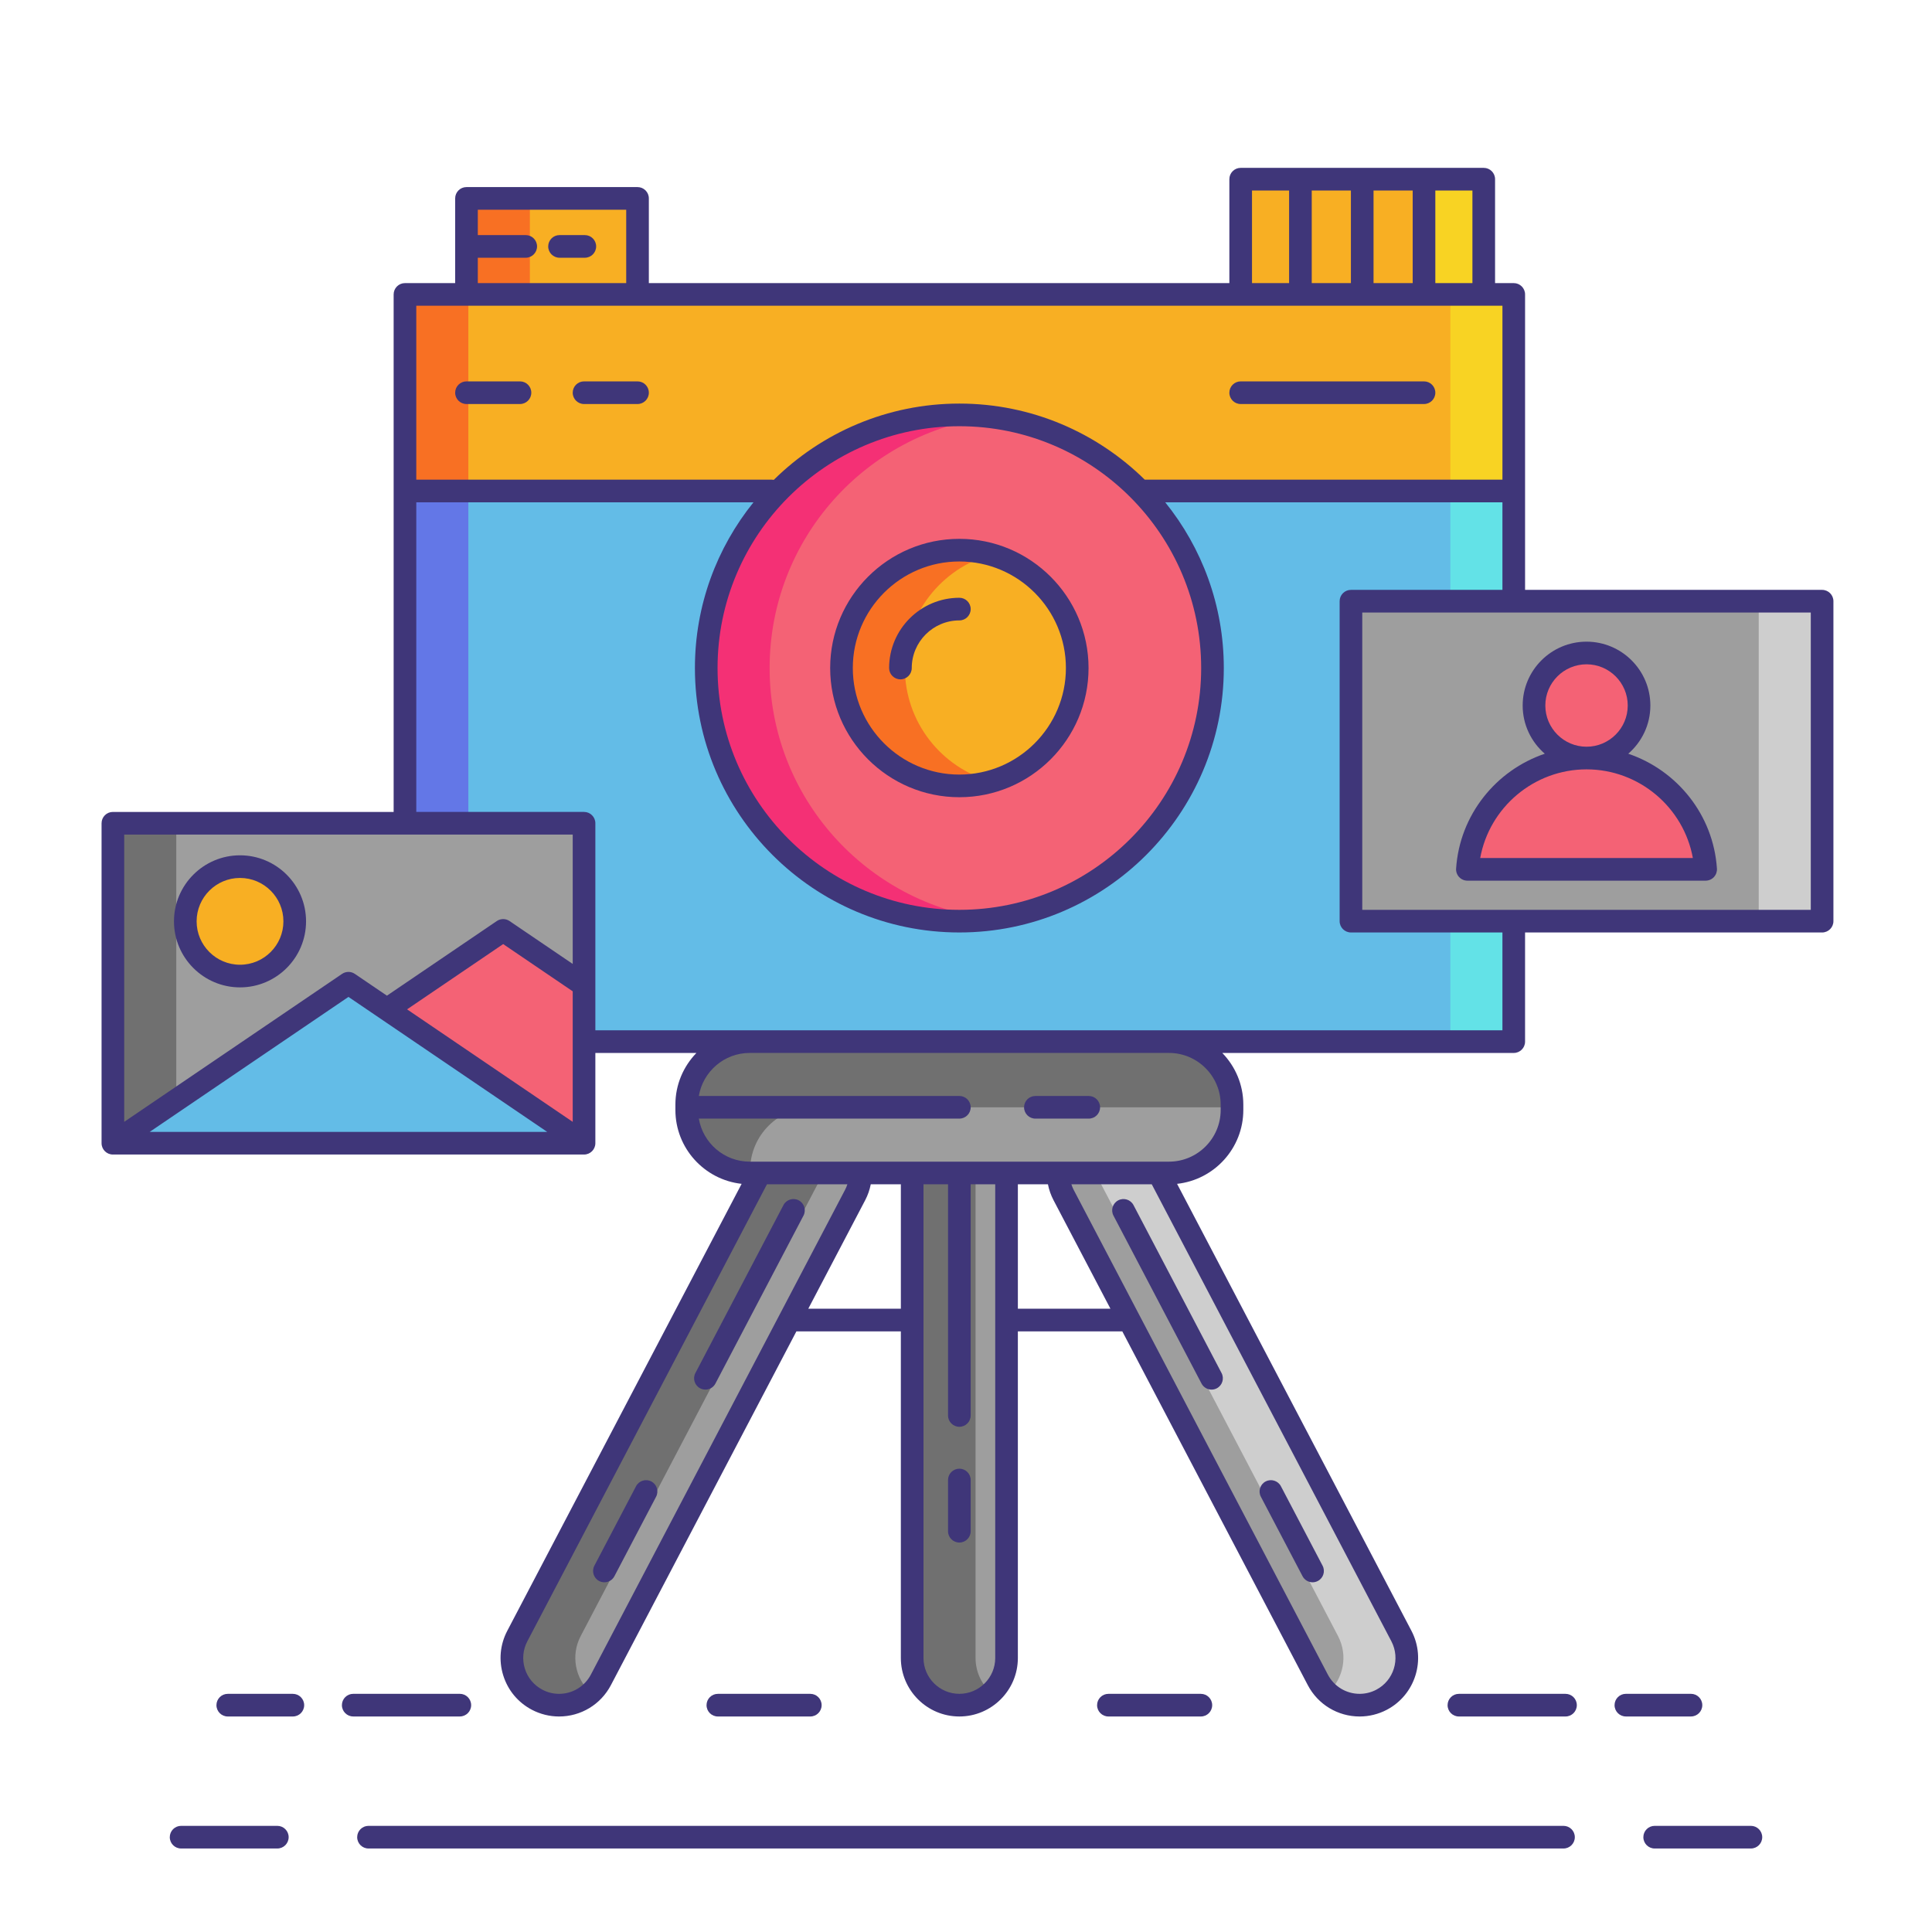 <svg id="Layer_1" enable-background="new 0 0 256 256" height="512" viewBox="0 0 256 256" width="512" xmlns="http://www.w3.org/2000/svg"><g><g><g><path d="m53.66 39.013h146.92v99.007h-146.92z" fill="#63bce7"/></g></g><g><g><path d="m192.182 39.013h8.399v99.007h-8.399z" fill="#63e2e7"/></g></g><g><g><g><path d="m180.162 225.943c-2.251 0-4.425-1.219-5.542-3.351l-33.696-64.263c-1.604-3.058-.424-6.837 2.634-8.441 3.055-1.604 6.837-.425 8.441 2.634l33.696 64.263c1.604 3.058.424 6.837-2.634 8.441-.927.486-1.92.717-2.899.717z" fill="#9e9e9e"/></g></g></g><g><g><path d="m53.66 39.013h8.399v99.007h-8.399z" fill="#6377e7"/></g></g><g><g><g><path d="m74.079 225.943c-.979 0-1.971-.231-2.898-.716-3.058-1.604-4.238-5.383-2.634-8.441l33.696-64.263c1.604-3.059 5.384-4.237 8.441-2.634 3.058 1.604 4.238 5.383 2.634 8.441l-33.696 64.263c-1.118 2.131-3.293 3.35-5.543 3.35z" fill="#9e9e9e"/></g></g></g><g><g><path d="m76.945 216.785 33.696-64.263c.351-.669.81-1.241 1.338-1.721-.385-.349-.814-.661-1.296-.914-3.057-1.602-6.837-.424-8.441 2.634l-33.696 64.263c-1.604 3.058-.424 6.837 2.634 8.441.927.486 1.919.716 2.898.716 1.544 0 3.044-.586 4.199-1.635-2.054-1.866-2.682-4.947-1.332-7.521z" fill="#707070"/></g></g><g><g><path d="m177.296 216.785-33.696-64.263c-.351-.669-.81-1.241-1.338-1.721.385-.349.814-.661 1.296-.914 3.057-1.602 6.837-.424 8.441 2.634l33.696 64.263c1.604 3.058.424 6.837-2.634 8.441-.927.486-1.919.716-2.898.716-1.544 0-3.044-.586-4.199-1.635 2.054-1.866 2.682-4.947 1.332-7.521z" fill="#cecece"/></g></g><g><g><g><path d="m127.12 225.941c-3.453 0-6.253-2.8-6.253-6.253v-64.263c0-3.453 2.8-6.253 6.253-6.253s6.253 2.8 6.253 6.253v64.263c0 3.454-2.8 6.253-6.253 6.253z" fill="#9e9e9e"/></g></g></g><g><g><path d="m129.266 219.689v-64.263c0-1.834.795-3.479 2.053-4.623-1.11-1.009-2.581-1.63-4.199-1.63-3.453 0-6.253 2.8-6.253 6.253v64.263c0 3.453 2.8 6.253 6.253 6.253 1.619 0 3.089-.62 4.199-1.63-1.258-1.144-2.053-2.789-2.053-4.623z" fill="#707070"/></g></g><g><g><path d="m154.896 155.425h-55.551c-4.612 0-8.351-3.739-8.351-8.351v-.703c0-4.612 3.739-8.351 8.351-8.351h55.551c4.612 0 8.351 3.739 8.351 8.351v.703c0 4.613-3.739 8.351-8.351 8.351z" fill="#9e9e9e"/></g></g><g><g><path d="m107.744 146.723h55.503v-.352c0-4.612-3.739-8.351-8.351-8.351h-55.551c-4.612 0-8.351 3.739-8.351 8.351v.703c0 4.612 3.739 8.351 8.351 8.351h.048v-.352c0-4.611 3.738-8.35 8.351-8.35z" fill="#707070"/></g></g><g><g><path d="m164.397 23.743h32.207v15.27h-32.207z" fill="#f8af23"/></g></g><g><g><path d="m188.688 23.743h7.916v15.27h-7.916z" fill="#f8d323"/></g></g><g><g><path d="m61.811 26.289h22.664v12.724h-22.664z" fill="#f8af23"/></g></g><g><g><path d="m61.811 26.289h8.399v12.724h-8.399z" fill="#f87023"/></g></g><g><g><path d="m53.66 39.013h146.92v26.044h-146.92z" fill="#f8af23"/></g></g><g><g><path d="m53.66 39.013h8.399v26.044h-8.399z" fill="#f87023"/></g></g><g><g><path d="m192.182 39.013h8.399v26.044h-8.399z" fill="#f8d323"/></g></g><g><g><circle cx="127.12" cy="88.517" fill="#f46275" r="33.54"/></g></g><g><g><circle cx="127.12" cy="88.517" fill="#f8af23" r="15.618"/></g></g><g><g><path d="m101.979 88.516c0-17.101 12.801-31.202 29.341-33.269-1.377-.172-2.776-.271-4.199-.271-18.524 0-33.54 15.017-33.54 33.54s15.017 33.54 33.54 33.54c1.423 0 2.823-.099 4.199-.271-16.541-2.067-29.341-16.168-29.341-33.269z" fill="#f43075"/></g></g><g><g><path d="m119.901 88.516c0-7.169 4.836-13.194 11.419-15.03-1.338-.373-2.742-.588-4.199-.588-8.626 0-15.618 6.992-15.618 15.618s6.992 15.618 15.618 15.618c1.457 0 2.861-.215 4.199-.588-6.583-1.835-11.419-7.861-11.419-15.03z" fill="#f87023"/></g></g><g><g><path d="m179.009 79.661h62.43v42.396h-62.43z" fill="#9e9e9e"/></g></g><g><g><path d="m233.04 79.661h8.399v42.396h-8.399z" fill="#cecece"/></g></g><g><g><g><g><path d="m226.007 115.193h-31.567c.548-8.238 7.405-14.749 15.783-14.749s15.236 6.511 15.784 14.749z" fill="#f46275"/></g></g><g><g><circle cx="210.224" cy="93.484" fill="#f46275" r="6.96"/></g></g></g></g><g><g><path d="m14.958 109.085h62.43v42.396h-62.43z" fill="#9e9e9e"/></g></g><g><g><path d="m14.958 109.085h8.399v42.396h-8.399z" fill="#707070"/></g></g><g><g><path d="m14.958 151.481 31.215-21.198 31.215 21.198z" fill="#63bce7"/></g></g><g><g><path d="m66.673 123.283 10.715 7.277v20.921l-26.119-17.737z" fill="#f46275"/></g></g><g><g><circle cx="31.803" cy="122.083" fill="#f8af23" r="7.25"/></g></g><g><g><g><path d="m207.172 241.935h-158.344c-.828 0-1.5.671-1.5 1.5s.672 1.5 1.5 1.5h158.344c.828 0 1.5-.671 1.5-1.5s-.672-1.5-1.5-1.5z" fill="#3f3679"/></g></g><g><g><path d="m232.003 241.935h-12.75c-.828 0-1.5.671-1.5 1.5s.672 1.5 1.5 1.5h12.75c.828 0 1.5-.671 1.5-1.5s-.672-1.5-1.5-1.5z" fill="#3f3679"/></g></g><g><g><path d="m36.747 241.935h-12.75c-.828 0-1.5.671-1.5 1.5s.672 1.5 1.5 1.5h12.75c.828 0 1.5-.671 1.5-1.5s-.672-1.5-1.5-1.5z" fill="#3f3679"/></g></g><g><g><path d="m127.12 105.635c9.439 0 17.118-7.679 17.118-17.118s-7.679-17.118-17.118-17.118-17.118 7.679-17.118 17.118 7.679 17.118 17.118 17.118zm0-31.237c7.785 0 14.118 6.333 14.118 14.118s-6.333 14.118-14.118 14.118-14.118-6.333-14.118-14.118 6.333-14.118 14.118-14.118z" fill="#3f3679"/></g></g><g><g><path d="m119.312 90.017c.828 0 1.5-.671 1.5-1.5 0-3.479 2.83-6.309 6.309-6.309.828 0 1.5-.671 1.5-1.5s-.672-1.5-1.5-1.5c-5.133 0-9.309 4.176-9.309 9.309 0 .828.671 1.5 1.5 1.5z" fill="#3f3679"/></g></g><g><g><path d="m61.812 53.535h7.088c.828 0 1.5-.671 1.5-1.5s-.672-1.5-1.5-1.5h-7.088c-.828 0-1.5.671-1.5 1.5s.671 1.5 1.5 1.5z" fill="#3f3679"/></g></g><g><g><path d="m77.388 53.535h7.088c.828 0 1.5-.671 1.5-1.5s-.672-1.5-1.5-1.5h-7.088c-.828 0-1.5.671-1.5 1.5s.672 1.5 1.5 1.5z" fill="#3f3679"/></g></g><g><g><path d="m164.397 53.535h24.291c.828 0 1.5-.671 1.5-1.5s-.672-1.5-1.5-1.5h-24.291c-.828 0-1.5.671-1.5 1.5s.672 1.5 1.5 1.5z" fill="#3f3679"/></g></g><g><g><path d="m77.492 31.151h-3.352c-.828 0-1.5.671-1.5 1.5s.672 1.5 1.5 1.5h3.353c.828 0 1.5-.671 1.5-1.5s-.673-1.5-1.501-1.5z" fill="#3f3679"/></g></g><g><g><path d="m137.194 148.223h7.072c.828 0 1.5-.671 1.5-1.5s-.672-1.5-1.5-1.5h-7.072c-.828 0-1.5.671-1.5 1.5s.672 1.5 1.5 1.5z" fill="#3f3679"/></g></g><g><g><path d="m86.303 196.301c-.73-.382-1.641-.102-2.024.632l-5.522 10.532c-.385.734-.103 1.641.632 2.025.222.116.46.172.695.172.54 0 1.062-.292 1.329-.804l5.522-10.532c.384-.734.102-1.64-.632-2.025z" fill="#3f3679"/></g></g><g><g><path d="m105.834 159.051c-.729-.383-1.64-.102-2.024.632l-11.667 22.251c-.385.734-.103 1.641.632 2.025.222.116.46.172.695.172.54 0 1.062-.292 1.329-.804l11.667-22.251c.385-.734.102-1.64-.632-2.025z" fill="#3f3679"/></g></g><g><g><path d="m172.594 208.858c.268.511.789.804 1.329.804.235 0 .474-.056.695-.172.734-.385 1.017-1.292.632-2.025l-5.522-10.532c-.384-.734-1.294-1.014-2.024-.632-.734.385-1.017 1.292-.632 2.025z" fill="#3f3679"/></g></g><g><g><path d="m150.196 159.683c-.384-.734-1.294-1.015-2.024-.632-.734.385-1.017 1.292-.632 2.025l11.667 22.251c.268.511.789.804 1.329.804.235 0 .474-.056.695-.172.734-.385 1.017-1.292.632-2.025z" fill="#3f3679"/></g></g><g><g><path d="m127.12 194.609c-.828 0-1.5.671-1.5 1.5v6.786c0 .829.672 1.5 1.5 1.5s1.5-.671 1.5-1.5v-6.786c0-.828-.672-1.5-1.5-1.5z" fill="#3f3679"/></g></g><g><g><path d="m62.43 225.941c0-.829-.672-1.5-1.5-1.5h-14.125c-.828 0-1.5.671-1.5 1.5s.672 1.5 1.5 1.5h14.125c.828 0 1.5-.671 1.5-1.5z" fill="#3f3679"/></g></g><g><g><path d="m38.805 224.443h-8.625c-.828 0-1.5.671-1.5 1.5s.672 1.5 1.5 1.5h8.625c.828 0 1.5-.671 1.5-1.5s-.672-1.5-1.5-1.5z" fill="#3f3679"/></g></g><g><g><path d="m207.437 224.443h-14.125c-.828 0-1.5.671-1.5 1.5s.672 1.5 1.5 1.5h14.125c.828 0 1.5-.671 1.5-1.5s-.672-1.5-1.5-1.5z" fill="#3f3679"/></g></g><g><g><path d="m225.562 225.941c0-.829-.672-1.5-1.5-1.5h-8.625c-.828 0-1.5.671-1.5 1.5s.672 1.5 1.5 1.5h8.625c.828 0 1.5-.671 1.5-1.5z" fill="#3f3679"/></g></g><g><g><path d="m107.37 227.443c.828 0 1.5-.671 1.5-1.5s-.672-1.5-1.5-1.5h-12.25c-.828 0-1.5.671-1.5 1.5s.672 1.5 1.5 1.5z" fill="#3f3679"/></g></g><g><g><path d="m159.12 227.443c.828 0 1.5-.671 1.5-1.5s-.672-1.5-1.5-1.5h-12.25c-.828 0-1.5.671-1.5 1.5s.672 1.5 1.5 1.5z" fill="#3f3679"/></g></g><g><g><path d="m241.438 78.161h-39.358v-39.148c0-.829-.672-1.5-1.5-1.5h-2.476v-13.77c0-.829-.672-1.5-1.5-1.5h-32.207c-.828 0-1.5.671-1.5 1.5v13.771h-76.921v-11.225c0-.829-.672-1.5-1.5-1.5h-22.664c-.828 0-1.5.671-1.5 1.5v11.224h-6.652c-.828 0-1.5.671-1.5 1.5v68.572h-37.202c-.828 0-1.5.671-1.5 1.5v42.396c0 .829.672 1.5 1.5 1.5h62.43c.828 0 1.5-.671 1.5-1.5v-11.961h13.393c-1.721 1.775-2.787 4.189-2.787 6.851v.703c0 5.069 3.849 9.253 8.777 9.79l-31.053 59.224c-.962 1.834-1.152 3.933-.535 5.91.616 1.977 1.966 3.595 3.801 4.557 1.107.581 2.351.888 3.595.888 2.895 0 5.527-1.592 6.87-4.154l24.579-46.877h13.84v43.277c0 4.275 3.478 7.753 7.752 7.753 4.275 0 7.753-3.478 7.753-7.753v-43.277h13.839l24.579 46.877c1.344 2.562 3.976 4.154 6.871 4.154 1.245 0 2.488-.307 3.596-.888 3.785-1.985 5.25-6.681 3.265-10.466l-31.054-59.224c4.929-.537 8.778-4.721 8.778-9.79v-.703c0-2.662-1.066-5.076-2.787-6.851h38.62c.828 0 1.5-.671 1.5-1.5v-14.463h39.358c.828 0 1.5-.671 1.5-1.5v-42.397c0-.829-.671-1.5-1.5-1.5zm-46.334-40.648h-4.916v-12.27h4.916zm-13.103 0v-12.27h5.188v12.271h-5.188zm-8.188 0v-12.27h5.188v12.271h-5.188zm-7.916-12.27h4.916v12.271h-4.916zm-102.585 8.908h6.349c.828 0 1.5-.671 1.5-1.5s-.672-1.5-1.5-1.5h-6.349v-3.362h19.664v9.724h-19.664zm-1.5 6.362h22.664 79.922 32.207 2.476v23.044h-47.397c-6.329-6.229-15.003-10.081-24.563-10.081-9.574 0-18.261 3.864-24.592 10.109-.09-.017-.183-.028-.278-.028h-47.091v-23.044zm65.308 15.963c17.667 0 32.041 14.374 32.041 32.041s-14.374 32.041-32.041 32.041-32.04-14.374-32.04-32.041 14.373-32.041 32.04-32.041zm-51.232 54.109v17.142l-8.372-5.685c-.51-.346-1.178-.346-1.686 0l-14.561 9.889-4.254-2.889c-.51-.346-1.176-.346-1.686 0l-28.871 19.608v-38.065zm-3.379 39.396h-52.672l26.336-17.885zm-18.57-16.237 12.734-8.648 9.215 6.258v17.296zm24.354 88.152c-.824 1.571-2.438 2.547-4.214 2.547-.771 0-1.513-.183-2.202-.545-1.124-.589-1.952-1.582-2.33-2.793s-.262-2.499.328-3.623l31.751-60.557h10.656c-.081.241-.174.478-.294.707zm28.809-48.484 7.543-14.386c.349-.666.593-1.372.737-2.101h3.987v16.486h-12.267zm24.771 46.276c0 2.621-2.132 4.753-4.753 4.753-2.62 0-4.752-2.132-4.752-4.753v-62.763h3.252v30.632c0 .829.672 1.5 1.5 1.5s1.5-.671 1.5-1.5v-30.632h3.253zm3-46.276v-16.486h3.984c.144.729.389 1.433.739 2.101l7.543 14.386h-12.266zm47.49 50.486c-.679.356-1.439.544-2.201.544-1.775 0-3.39-.976-4.214-2.547l-33.696-64.263c-.12-.228-.206-.467-.287-.707h10.649l31.752 60.557c1.217 2.32.319 5.199-2.003 6.416zm-20.616-77.527v.703c0 3.778-3.073 6.851-6.852 6.851h-55.55c-3.385 0-6.198-2.471-6.746-5.703h34.522c.828 0 1.5-.671 1.5-1.5s-.672-1.5-1.5-1.5h-34.523c.549-3.232 3.361-5.703 6.746-5.703h55.551c3.779.001 6.852 3.074 6.852 6.852zm37.333-9.851h-44.185-55.55-20.457v-5.954c0-.001 0-.003 0-.004v-21.477c0-.829-.672-1.5-1.5-1.5h-22.228v-41.028h44.682c-4.85 6.013-7.762 13.651-7.762 21.959 0 19.321 15.719 35.041 35.04 35.041s35.041-15.719 35.041-35.041c0-8.309-2.913-15.947-7.763-21.959h44.682v11.604h-20.071c-.828 0-1.5.671-1.5 1.5v42.396c0 .829.672 1.5 1.5 1.5h20.071zm40.858-15.963h-59.43v-39.396h59.43z" fill="#3f3679"/></g></g><g><g><path d="m194.44 116.693h31.566c.415 0 .812-.172 1.096-.475.283-.303.429-.71.401-1.125-.475-7.132-5.29-13.03-11.751-15.221 1.791-1.552 2.93-3.838 2.93-6.388 0-4.665-3.795-8.46-8.46-8.46s-8.46 3.795-8.46 8.46c0 2.551 1.139 4.836 2.93 6.388-6.461 2.191-11.276 8.089-11.751 15.221-.027.414.118.821.401 1.125.287.303.683.475 1.098.475zm10.324-23.209c0-3.011 2.449-5.46 5.46-5.46s5.46 2.449 5.46 5.46-2.449 5.46-5.46 5.46-5.46-2.449-5.46-5.46zm5.46 8.46c6.969 0 12.873 5.045 14.089 11.749h-28.178c1.216-6.704 7.12-11.749 14.089-11.749z" fill="#3f3679"/></g></g><g><g><path d="m31.803 130.833c4.825 0 8.75-3.925 8.75-8.75s-3.925-8.75-8.75-8.75-8.75 3.925-8.75 8.75 3.925 8.75 8.75 8.75zm0-14.5c3.171 0 5.75 2.58 5.75 5.75s-2.579 5.75-5.75 5.75-5.75-2.58-5.75-5.75 2.579-5.75 5.75-5.75z" fill="#3f3679"/></g></g></g></g></svg>